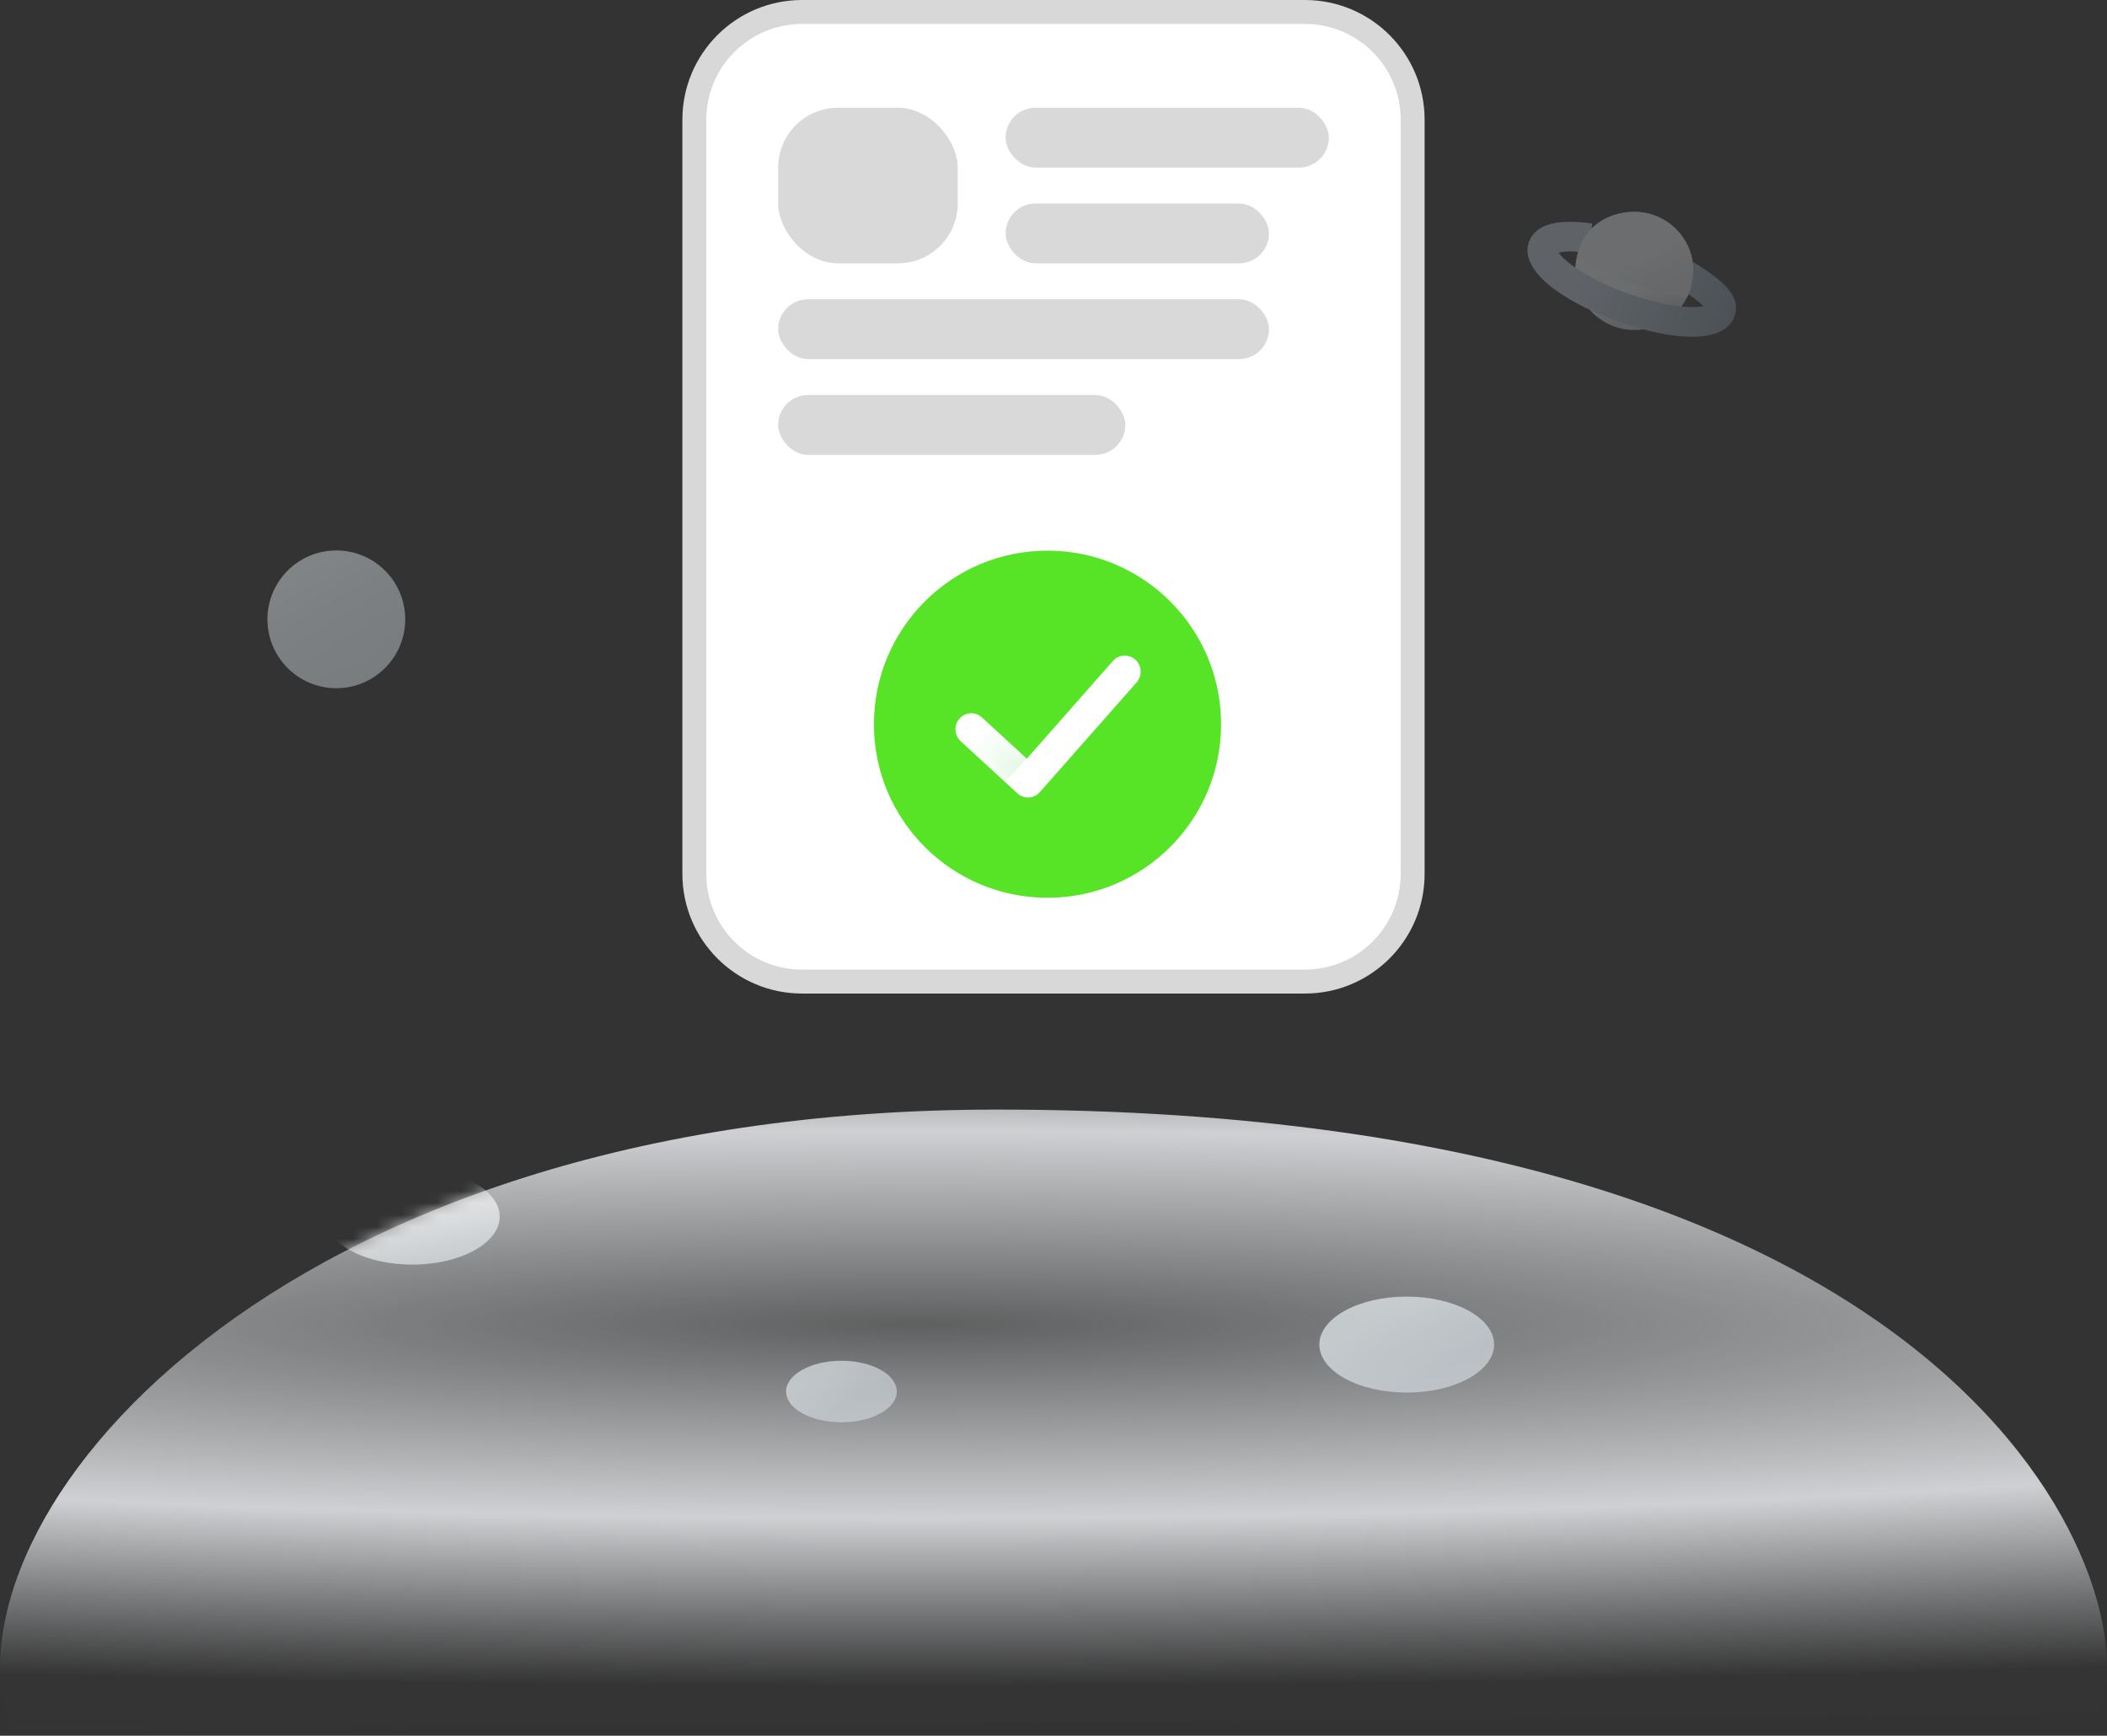 <svg width="176" height="145" viewBox="0 0 176 145" fill="none" xmlns="http://www.w3.org/2000/svg">
<rect x="0" y="0" width="176" height="145" fill="#333333" stroke="none"/>
<path d="M58 10C58 5.029 62.029 1 67 1H109C113.971 1 118 5.029 118 10V73C118 77.971 113.971 82 109 82H67C62.029 82 58 77.971 58 73V10Z" fill="white" stroke="#D8D8D8" stroke-width="2"/>
<circle cx="87.5" cy="60.5" r="14.5" fill="#57E426"/>
<path d="M92.968 55.215C93.457 54.659 94.3 54.615 94.846 55.116C95.385 55.612 95.429 56.455 94.944 57.004L86.858 66.175C86.621 66.445 86.29 66.603 85.94 66.621C85.59 66.639 85.245 66.517 84.981 66.274L80.246 61.92C79.707 61.425 79.662 60.582 80.147 60.032C80.636 59.477 81.479 59.433 82.024 59.934L85.77 63.378L92.968 55.215Z" fill="white"/>
<mask id="mask0_0_1" style="mask-type:luminance" maskUnits="userSpaceOnUse" x="79" y="54" width="17" height="13">
<path d="M92.968 55.215C93.457 54.659 94.3 54.615 94.846 55.116C95.385 55.612 95.429 56.455 94.944 57.004L86.858 66.175C86.621 66.445 86.29 66.603 85.94 66.621C85.59 66.639 85.245 66.517 84.981 66.274L80.246 61.92C79.707 61.425 79.662 60.582 80.147 60.032C80.636 59.477 81.479 59.433 82.024 59.934L85.77 63.378L92.968 55.215Z" fill="white"/>
</mask>
<g mask="url(#mask0_0_1)">
<path opacity="0.8" d="M85.831 63.3L82.689 66.659L79.253 64.382L84.155 59.456L85.831 63.3Z" fill="url(#paint0_linear_0_1)"/>
</g>
<rect x="84" y="9" width="27" height="5" rx="2.5" fill="#D9D9D9"/>
<rect x="65" y="9" width="15" height="13" rx="5" fill="#D9D9D9"/>
<rect x="84" y="17" width="22" height="5" rx="2.5" fill="#D9D9D9"/>
<rect x="65" y="25" width="41" height="5" rx="2.5" fill="#D9D9D9"/>
<rect x="65" y="33" width="29" height="5" rx="2.5" fill="#D9D9D9"/>
<path d="M175.268 143.096C179.513 134.695 167.381 92.693 83.261 92.693C22.544 92.693 -5.323 127.073 0.837 144.496" fill="url(#paint1_radial_0_1)"/>
<mask id="mask1_0_1" style="mask-type:luminance" maskUnits="userSpaceOnUse" x="0" y="92" width="176" height="53">
<path d="M175.268 143.096C179.513 134.695 167.381 92.693 83.261 92.693C22.544 92.693 -5.323 127.073 0.837 144.496" fill="white"/>
</mask>
<g mask="url(#mask1_0_1)">
<ellipse opacity="0.672" cx="70.286" cy="116.247" rx="4.626" ry="2.57" fill="url(#paint2_linear_0_1)"/>
<ellipse opacity="0.73" cx="117.505" cy="112.325" rx="7.299" ry="4.009" fill="url(#paint3_linear_0_1)"/>
<ellipse opacity="0.73" cx="34.44" cy="101.635" rx="7.299" ry="4.009" fill="url(#paint4_linear_0_1)"/>
</g>
<g opacity="0.321">
<ellipse cx="136.51" cy="22.633" rx="4.935" ry="4.934" fill="url(#paint5_linear_0_1)"/>
<path d="M141.001 25.644C139.595 25.579 137.756 25.173 135.872 24.487C133.988 23.802 132.318 22.931 131.2 22.078C130.727 21.717 130.383 21.38 130.189 21.107C130.246 21.092 130.31 21.078 130.382 21.065C130.924 20.97 131.716 20.983 132.659 21.116L133.004 18.673C130.27 18.288 128.287 18.636 127.716 20.206C126.884 22.49 130.27 25.074 135.028 26.806C139.787 28.537 144.041 28.734 144.873 26.45C145.456 24.848 144.179 23.583 141.467 21.905L140.169 24.003C141.091 24.574 141.78 25.078 142.199 25.493C142.228 25.522 142.256 25.55 142.281 25.577C141.963 25.643 141.526 25.668 141.001 25.644Z" fill="url(#paint6_linear_0_1)"/>
<path d="M141.454 22.633C141.454 19.908 139.244 17.699 136.519 17.699C133.794 17.699 132.087 19.442 131.734 21.406C131.734 21.406 134.571 23.182 135.881 23.563C136.299 23.685 136.713 23.843 137.134 23.983C137.606 24.14 138.086 24.278 138.572 24.398C138.905 24.479 139.361 24.606 139.787 24.685C140.348 24.79 140.851 24.836 140.89 24.836C140.96 24.836 141.036 24.526 141.193 24.165C141.35 23.803 141.454 22.633 141.454 22.633Z" fill="url(#paint7_linear_0_1)"/>
</g>
<circle opacity="0.418" cx="28.094" cy="51.738" r="5.754" fill="url(#paint8_linear_0_1)"/>
<defs>
<linearGradient id="paint0_linear_0_1" x1="80.826" y1="63.137" x2="84.003" y2="65.378" gradientUnits="userSpaceOnUse">
<stop stop-color="#67D666" stop-opacity="0.01"/>
<stop offset="1" stop-color="#67D666" stop-opacity="0.2"/>
</linearGradient>
<radialGradient id="paint1_radial_0_1" cx="0" cy="0" r="1" gradientUnits="userSpaceOnUse" gradientTransform="translate(76.332 110.658) rotate(-90) scale(30.12 314.57)">
<stop stop-color="#EBEDF0" stop-opacity="0.24"/>
<stop offset="0.537" stop-color="#EBEDF0" stop-opacity="0.846"/>
<stop offset="1" stop-color="#E0E4E7" stop-opacity="0.01"/>
</radialGradient>
<linearGradient id="paint2_linear_0_1" x1="66.563" y1="115.566" x2="67.972" y2="118.58" gradientUnits="userSpaceOnUse">
<stop stop-color="#E1E7EA"/>
<stop offset="1" stop-color="#D0D6DC"/>
</linearGradient>
<linearGradient id="paint3_linear_0_1" x1="111.376" y1="111.95" x2="113.955" y2="117.329" gradientUnits="userSpaceOnUse">
<stop stop-color="#E1E7EA"/>
<stop offset="1" stop-color="#D0D6DC"/>
</linearGradient>
<linearGradient id="paint4_linear_0_1" x1="29.786" y1="101.7" x2="31.245" y2="107.513" gradientUnits="userSpaceOnUse">
<stop stop-color="#FBFBFB"/>
<stop offset="1" stop-color="#D9DFE3"/>
</linearGradient>
<linearGradient id="paint5_linear_0_1" x1="129.769" y1="19.236" x2="132.236" y2="27.766" gradientUnits="userSpaceOnUse">
<stop stop-color="#ECECEC"/>
<stop offset="0.718" stop-color="#E1E7EA"/>
<stop offset="1" stop-color="#BCC3CA"/>
</linearGradient>
<linearGradient id="paint6_linear_0_1" x1="131.86" y1="24.562" x2="143.957" y2="28.965" gradientUnits="userSpaceOnUse">
<stop stop-color="#BAC6D2"/>
<stop offset="1" stop-color="#7F8F9F"/>
</linearGradient>
<linearGradient id="paint7_linear_0_1" x1="134.694" y1="22.209" x2="136.308" y2="25.468" gradientUnits="userSpaceOnUse">
<stop stop-color="#E1E7EA"/>
<stop offset="1" stop-color="#D0D6DC"/>
</linearGradient>
<linearGradient id="paint8_linear_0_1" x1="35.658" y1="53.446" x2="29.913" y2="43.743" gradientUnits="userSpaceOnUse">
<stop stop-color="#DAE2E6"/>
<stop offset="0.58" stop-color="#E3EBEF"/>
<stop offset="1" stop-color="#EDF6F9"/>
</linearGradient>
</defs>
</svg>

